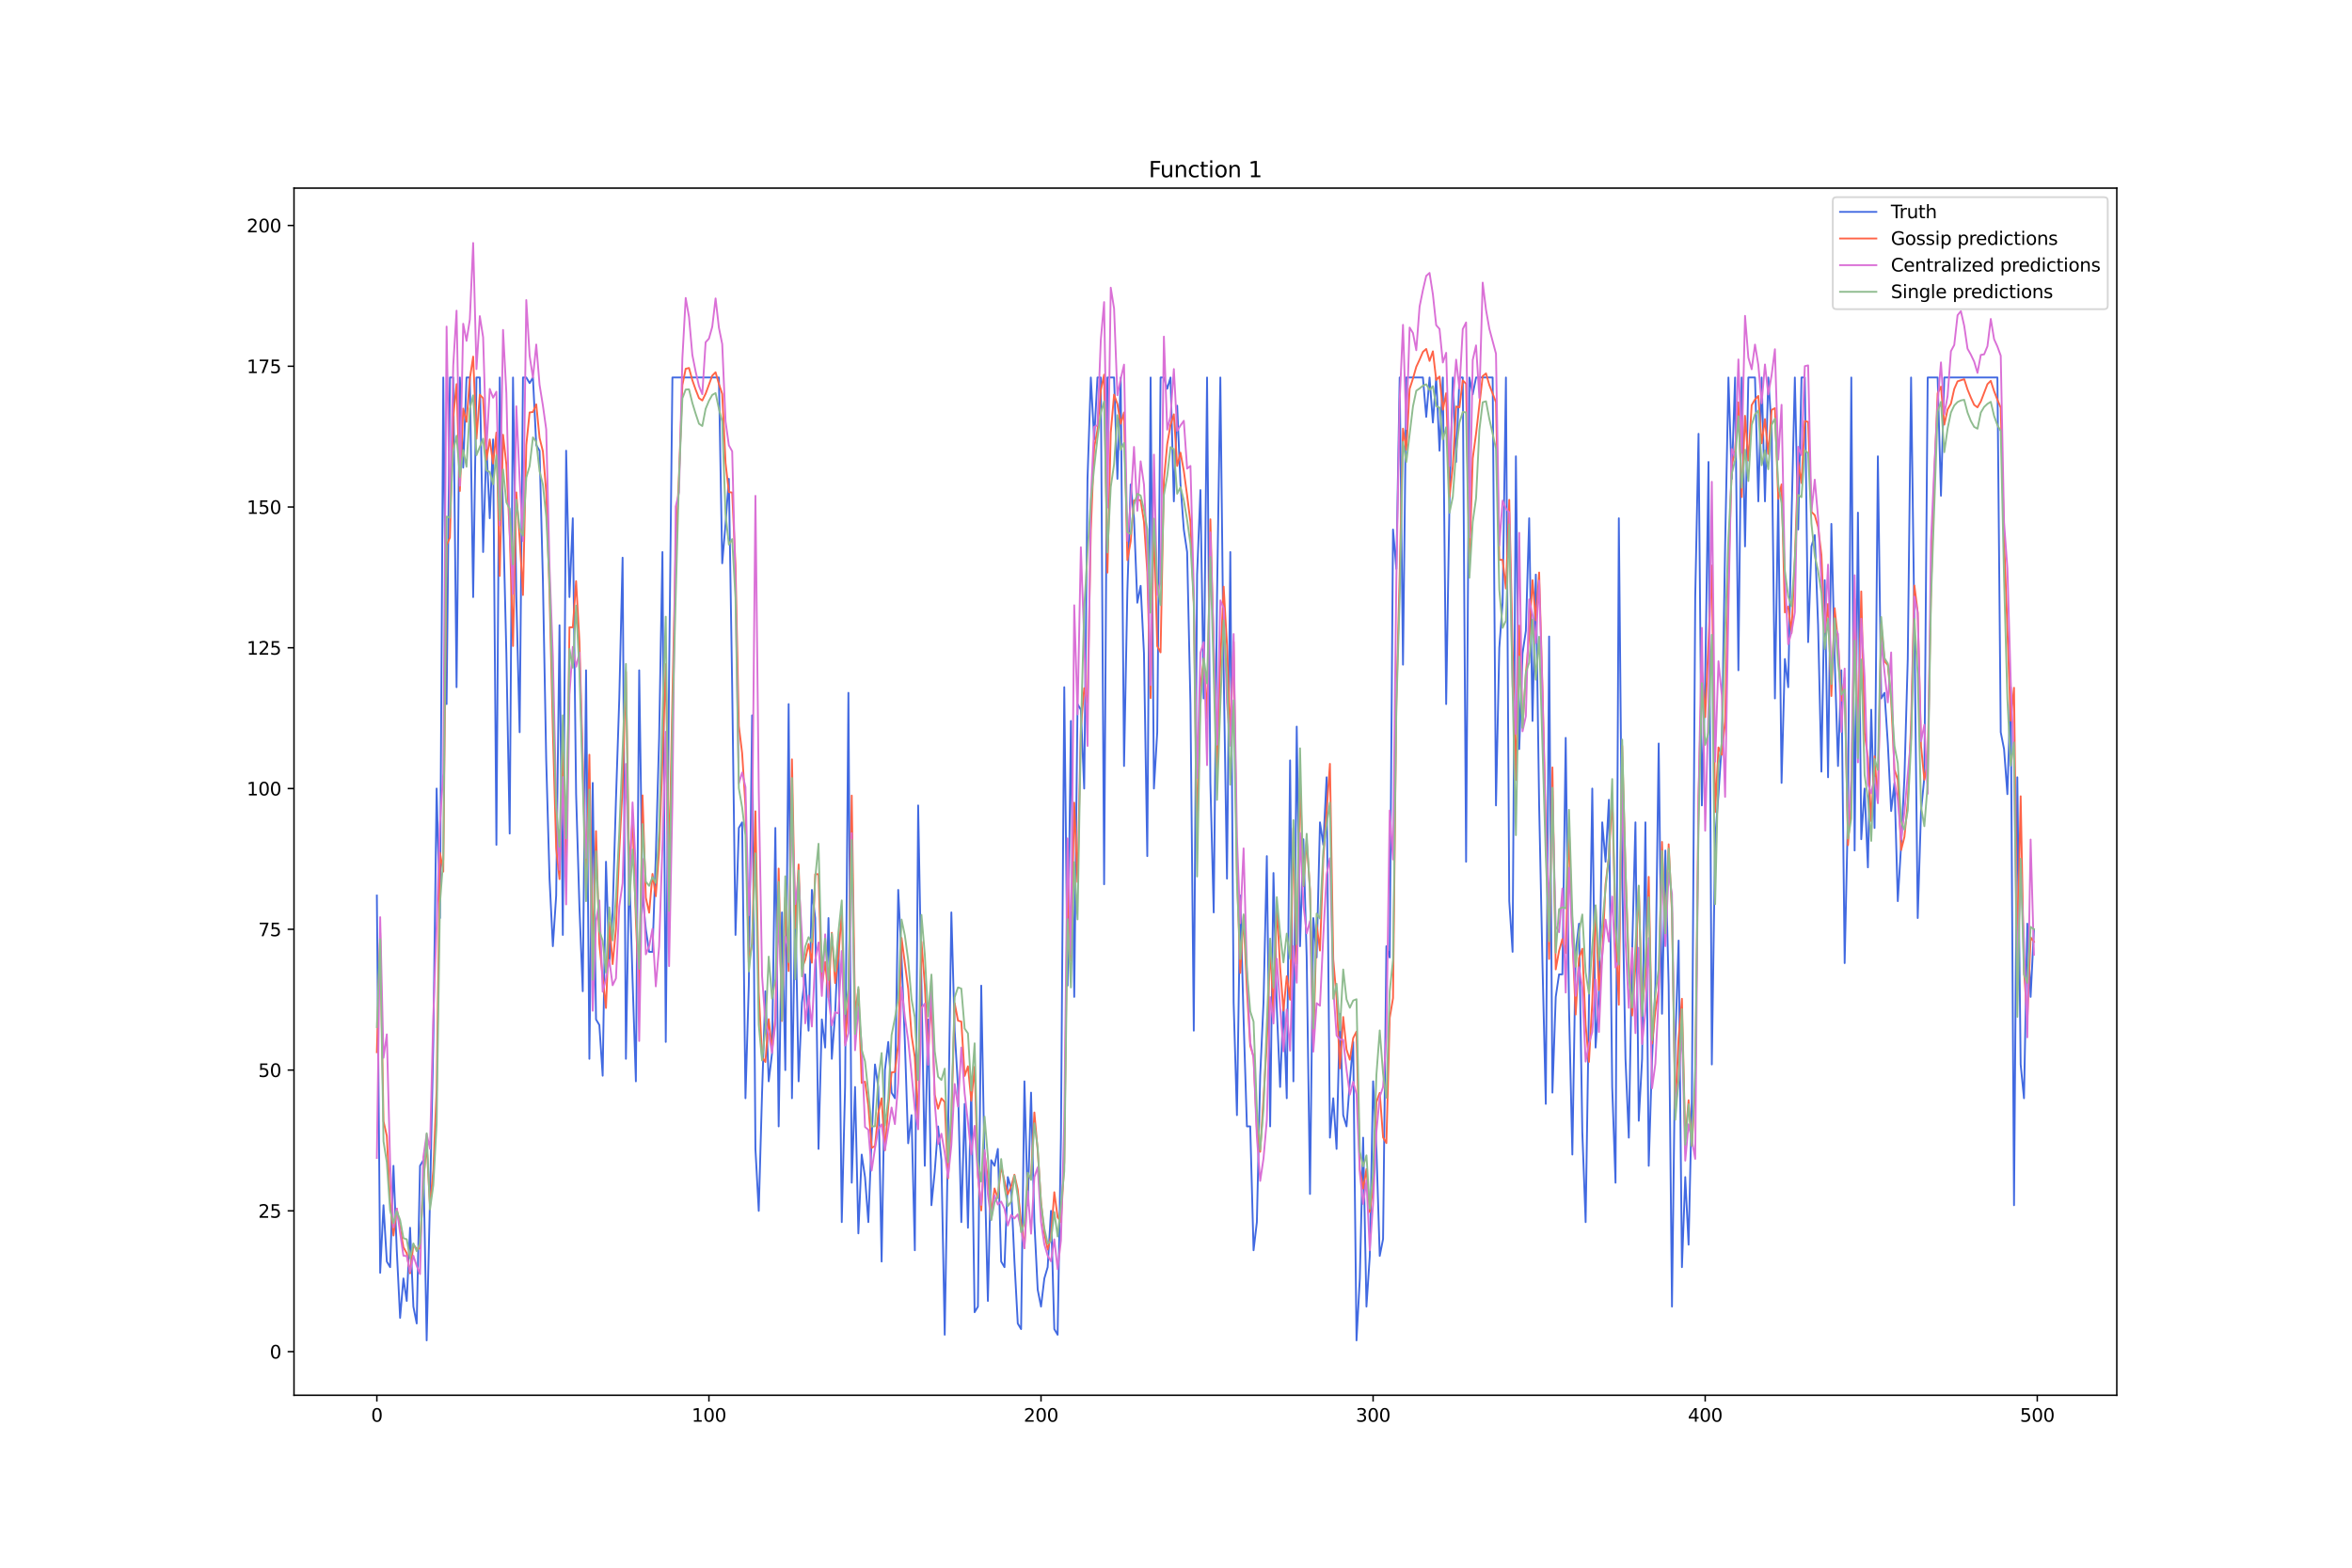<?xml version="1.0" encoding="utf-8" standalone="no"?>
<!DOCTYPE svg PUBLIC "-//W3C//DTD SVG 1.1//EN"
  "http://www.w3.org/Graphics/SVG/1.1/DTD/svg11.dtd">
<svg xmlns:xlink="http://www.w3.org/1999/xlink" width="1296pt" height="864pt" viewBox="0 0 1296 864" xmlns="http://www.w3.org/2000/svg" version="1.1">
 <defs>
  <style type="text/css">*{stroke-linejoin: round; stroke-linecap: butt}</style>
 </defs>
 <g id="figure_1">
  <g id="patch_1">
   <path d="M 0 864 
L 1296 864 
L 1296 0 
L 0 0 
z
" style="fill: #ffffff"/>
  </g>
  <g id="axes_1">
   <g id="patch_2">
    <path d="M 162 768.96 
L 1166.4 768.96 
L 1166.4 103.68 
L 162 103.68 
z
" style="fill: #ffffff"/>
   </g>
   <g id="matplotlib.axis_1">
    <g id="xtick_1">
     <g id="line2d_1">
      <defs>
       <path id="m63bc4db6d5" d="M 0 0 
L 0 3.5 
" style="stroke: #000000; stroke-width: 0.8"/>
      </defs>
      <g>
       <use xlink:href="#m63bc4db6d5" x="207.655" y="768.96" style="stroke: #000000; stroke-width: 0.8"/>
      </g>
     </g>
     <g id="text_1">
      <!-- 0 -->
      <g transform="translate(204.473 783.558) scale(0.1 -0.1)">
       <defs>
        <path id="DejaVuSans-30" d="M 2034 4250 
Q 1547 4250 1301 3770 
Q 1056 3291 1056 2328 
Q 1056 1369 1301 889 
Q 1547 409 2034 409 
Q 2525 409 2770 889 
Q 3016 1369 3016 2328 
Q 3016 3291 2770 3770 
Q 2525 4250 2034 4250 
z
M 2034 4750 
Q 2819 4750 3233 4129 
Q 3647 3509 3647 2328 
Q 3647 1150 3233 529 
Q 2819 -91 2034 -91 
Q 1250 -91 836 529 
Q 422 1150 422 2328 
Q 422 3509 836 4129 
Q 1250 4750 2034 4750 
z
" transform="scale(0.016)"/>
       </defs>
       <use xlink:href="#DejaVuSans-30"/>
      </g>
     </g>
    </g>
    <g id="xtick_2">
     <g id="line2d_2">
      <g>
       <use xlink:href="#m63bc4db6d5" x="390.639" y="768.96" style="stroke: #000000; stroke-width: 0.8"/>
      </g>
     </g>
     <g id="text_2">
      <!-- 100 -->
      <g transform="translate(381.095 783.558) scale(0.1 -0.1)">
       <defs>
        <path id="DejaVuSans-31" d="M 794 531 
L 1825 531 
L 1825 4091 
L 703 3866 
L 703 4441 
L 1819 4666 
L 2450 4666 
L 2450 531 
L 3481 531 
L 3481 0 
L 794 0 
L 794 531 
z
" transform="scale(0.016)"/>
       </defs>
       <use xlink:href="#DejaVuSans-31"/>
       <use xlink:href="#DejaVuSans-30" x="63.623"/>
       <use xlink:href="#DejaVuSans-30" x="127.246"/>
      </g>
     </g>
    </g>
    <g id="xtick_3">
     <g id="line2d_3">
      <g>
       <use xlink:href="#m63bc4db6d5" x="573.623" y="768.96" style="stroke: #000000; stroke-width: 0.8"/>
      </g>
     </g>
     <g id="text_3">
      <!-- 200 -->
      <g transform="translate(564.079 783.558) scale(0.1 -0.1)">
       <defs>
        <path id="DejaVuSans-32" d="M 1228 531 
L 3431 531 
L 3431 0 
L 469 0 
L 469 531 
Q 828 903 1448 1529 
Q 2069 2156 2228 2338 
Q 2531 2678 2651 2914 
Q 2772 3150 2772 3378 
Q 2772 3750 2511 3984 
Q 2250 4219 1831 4219 
Q 1534 4219 1204 4116 
Q 875 4013 500 3803 
L 500 4441 
Q 881 4594 1212 4672 
Q 1544 4750 1819 4750 
Q 2544 4750 2975 4387 
Q 3406 4025 3406 3419 
Q 3406 3131 3298 2873 
Q 3191 2616 2906 2266 
Q 2828 2175 2409 1742 
Q 1991 1309 1228 531 
z
" transform="scale(0.016)"/>
       </defs>
       <use xlink:href="#DejaVuSans-32"/>
       <use xlink:href="#DejaVuSans-30" x="63.623"/>
       <use xlink:href="#DejaVuSans-30" x="127.246"/>
      </g>
     </g>
    </g>
    <g id="xtick_4">
     <g id="line2d_4">
      <g>
       <use xlink:href="#m63bc4db6d5" x="756.607" y="768.96" style="stroke: #000000; stroke-width: 0.8"/>
      </g>
     </g>
     <g id="text_4">
      <!-- 300 -->
      <g transform="translate(747.063 783.558) scale(0.1 -0.1)">
       <defs>
        <path id="DejaVuSans-33" d="M 2597 2516 
Q 3050 2419 3304 2112 
Q 3559 1806 3559 1356 
Q 3559 666 3084 287 
Q 2609 -91 1734 -91 
Q 1441 -91 1130 -33 
Q 819 25 488 141 
L 488 750 
Q 750 597 1062 519 
Q 1375 441 1716 441 
Q 2309 441 2620 675 
Q 2931 909 2931 1356 
Q 2931 1769 2642 2001 
Q 2353 2234 1838 2234 
L 1294 2234 
L 1294 2753 
L 1863 2753 
Q 2328 2753 2575 2939 
Q 2822 3125 2822 3475 
Q 2822 3834 2567 4026 
Q 2313 4219 1838 4219 
Q 1578 4219 1281 4162 
Q 984 4106 628 3988 
L 628 4550 
Q 988 4650 1302 4700 
Q 1616 4750 1894 4750 
Q 2613 4750 3031 4423 
Q 3450 4097 3450 3541 
Q 3450 3153 3228 2886 
Q 3006 2619 2597 2516 
z
" transform="scale(0.016)"/>
       </defs>
       <use xlink:href="#DejaVuSans-33"/>
       <use xlink:href="#DejaVuSans-30" x="63.623"/>
       <use xlink:href="#DejaVuSans-30" x="127.246"/>
      </g>
     </g>
    </g>
    <g id="xtick_5">
     <g id="line2d_5">
      <g>
       <use xlink:href="#m63bc4db6d5" x="939.591" y="768.96" style="stroke: #000000; stroke-width: 0.8"/>
      </g>
     </g>
     <g id="text_5">
      <!-- 400 -->
      <g transform="translate(930.047 783.558) scale(0.1 -0.1)">
       <defs>
        <path id="DejaVuSans-34" d="M 2419 4116 
L 825 1625 
L 2419 1625 
L 2419 4116 
z
M 2253 4666 
L 3047 4666 
L 3047 1625 
L 3713 1625 
L 3713 1100 
L 3047 1100 
L 3047 0 
L 2419 0 
L 2419 1100 
L 313 1100 
L 313 1709 
L 2253 4666 
z
" transform="scale(0.016)"/>
       </defs>
       <use xlink:href="#DejaVuSans-34"/>
       <use xlink:href="#DejaVuSans-30" x="63.623"/>
       <use xlink:href="#DejaVuSans-30" x="127.246"/>
      </g>
     </g>
    </g>
    <g id="xtick_6">
     <g id="line2d_6">
      <g>
       <use xlink:href="#m63bc4db6d5" x="1122.575" y="768.96" style="stroke: #000000; stroke-width: 0.8"/>
      </g>
     </g>
     <g id="text_6">
      <!-- 500 -->
      <g transform="translate(1113.032 783.558) scale(0.1 -0.1)">
       <defs>
        <path id="DejaVuSans-35" d="M 691 4666 
L 3169 4666 
L 3169 4134 
L 1269 4134 
L 1269 2991 
Q 1406 3038 1543 3061 
Q 1681 3084 1819 3084 
Q 2600 3084 3056 2656 
Q 3513 2228 3513 1497 
Q 3513 744 3044 326 
Q 2575 -91 1722 -91 
Q 1428 -91 1123 -41 
Q 819 9 494 109 
L 494 744 
Q 775 591 1075 516 
Q 1375 441 1709 441 
Q 2250 441 2565 725 
Q 2881 1009 2881 1497 
Q 2881 1984 2565 2268 
Q 2250 2553 1709 2553 
Q 1456 2553 1204 2497 
Q 953 2441 691 2322 
L 691 4666 
z
" transform="scale(0.016)"/>
       </defs>
       <use xlink:href="#DejaVuSans-35"/>
       <use xlink:href="#DejaVuSans-30" x="63.623"/>
       <use xlink:href="#DejaVuSans-30" x="127.246"/>
      </g>
     </g>
    </g>
   </g>
   <g id="matplotlib.axis_2">
    <g id="ytick_1">
     <g id="line2d_7">
      <defs>
       <path id="m87d7ffd608" d="M 0 0 
L -3.5 0 
" style="stroke: #000000; stroke-width: 0.8"/>
      </defs>
      <g>
       <use xlink:href="#m87d7ffd608" x="162" y="744.927" style="stroke: #000000; stroke-width: 0.8"/>
      </g>
     </g>
     <g id="text_7">
      <!-- 0 -->
      <g transform="translate(148.637 748.726) scale(0.1 -0.1)">
       <use xlink:href="#DejaVuSans-30"/>
      </g>
     </g>
    </g>
    <g id="ytick_2">
     <g id="line2d_8">
      <g>
       <use xlink:href="#m87d7ffd608" x="162" y="667.343" style="stroke: #000000; stroke-width: 0.8"/>
      </g>
     </g>
     <g id="text_8">
      <!-- 25 -->
      <g transform="translate(142.275 671.142) scale(0.1 -0.1)">
       <use xlink:href="#DejaVuSans-32"/>
       <use xlink:href="#DejaVuSans-35" x="63.623"/>
      </g>
     </g>
    </g>
    <g id="ytick_3">
     <g id="line2d_9">
      <g>
       <use xlink:href="#m87d7ffd608" x="162" y="589.758" style="stroke: #000000; stroke-width: 0.8"/>
      </g>
     </g>
     <g id="text_9">
      <!-- 50 -->
      <g transform="translate(142.275 593.557) scale(0.1 -0.1)">
       <use xlink:href="#DejaVuSans-35"/>
       <use xlink:href="#DejaVuSans-30" x="63.623"/>
      </g>
     </g>
    </g>
    <g id="ytick_4">
     <g id="line2d_10">
      <g>
       <use xlink:href="#m87d7ffd608" x="162" y="512.174" style="stroke: #000000; stroke-width: 0.8"/>
      </g>
     </g>
     <g id="text_10">
      <!-- 75 -->
      <g transform="translate(142.275 515.973) scale(0.1 -0.1)">
       <defs>
        <path id="DejaVuSans-37" d="M 525 4666 
L 3525 4666 
L 3525 4397 
L 1831 0 
L 1172 0 
L 2766 4134 
L 525 4134 
L 525 4666 
z
" transform="scale(0.016)"/>
       </defs>
       <use xlink:href="#DejaVuSans-37"/>
       <use xlink:href="#DejaVuSans-35" x="63.623"/>
      </g>
     </g>
    </g>
    <g id="ytick_5">
     <g id="line2d_11">
      <g>
       <use xlink:href="#m87d7ffd608" x="162" y="434.59" style="stroke: #000000; stroke-width: 0.8"/>
      </g>
     </g>
     <g id="text_11">
      <!-- 100 -->
      <g transform="translate(135.912 438.389) scale(0.1 -0.1)">
       <use xlink:href="#DejaVuSans-31"/>
       <use xlink:href="#DejaVuSans-30" x="63.623"/>
       <use xlink:href="#DejaVuSans-30" x="127.246"/>
      </g>
     </g>
    </g>
    <g id="ytick_6">
     <g id="line2d_12">
      <g>
       <use xlink:href="#m87d7ffd608" x="162" y="357.006" style="stroke: #000000; stroke-width: 0.8"/>
      </g>
     </g>
     <g id="text_12">
      <!-- 125 -->
      <g transform="translate(135.912 360.805) scale(0.1 -0.1)">
       <use xlink:href="#DejaVuSans-31"/>
       <use xlink:href="#DejaVuSans-32" x="63.623"/>
       <use xlink:href="#DejaVuSans-35" x="127.246"/>
      </g>
     </g>
    </g>
    <g id="ytick_7">
     <g id="line2d_13">
      <g>
       <use xlink:href="#m87d7ffd608" x="162" y="279.421" style="stroke: #000000; stroke-width: 0.8"/>
      </g>
     </g>
     <g id="text_13">
      <!-- 150 -->
      <g transform="translate(135.912 283.221) scale(0.1 -0.1)">
       <use xlink:href="#DejaVuSans-31"/>
       <use xlink:href="#DejaVuSans-35" x="63.623"/>
       <use xlink:href="#DejaVuSans-30" x="127.246"/>
      </g>
     </g>
    </g>
    <g id="ytick_8">
     <g id="line2d_14">
      <g>
       <use xlink:href="#m87d7ffd608" x="162" y="201.837" style="stroke: #000000; stroke-width: 0.8"/>
      </g>
     </g>
     <g id="text_14">
      <!-- 175 -->
      <g transform="translate(135.912 205.636) scale(0.1 -0.1)">
       <use xlink:href="#DejaVuSans-31"/>
       <use xlink:href="#DejaVuSans-37" x="63.623"/>
       <use xlink:href="#DejaVuSans-35" x="127.246"/>
      </g>
     </g>
    </g>
    <g id="ytick_9">
     <g id="line2d_15">
      <g>
       <use xlink:href="#m87d7ffd608" x="162" y="124.253" style="stroke: #000000; stroke-width: 0.8"/>
      </g>
     </g>
     <g id="text_15">
      <!-- 200 -->
      <g transform="translate(135.912 128.052) scale(0.1 -0.1)">
       <use xlink:href="#DejaVuSans-32"/>
       <use xlink:href="#DejaVuSans-30" x="63.623"/>
       <use xlink:href="#DejaVuSans-30" x="127.246"/>
      </g>
     </g>
    </g>
   </g>
   <g id="line2d_16">
    <path d="M 207.655 493.554 
L 209.484 701.48 
L 211.314 664.239 
L 213.144 695.273 
L 214.974 698.376 
L 216.804 642.516 
L 218.634 689.066 
L 220.463 726.307 
L 222.293 704.583 
L 224.123 716.996 
L 225.953 676.653 
L 227.783 720.1 
L 229.613 729.41 
L 231.442 642.516 
L 233.272 639.412 
L 235.102 738.72 
L 236.932 661.136 
L 238.762 574.241 
L 240.592 434.59 
L 242.422 505.967 
L 244.251 208.044 
L 246.081 388.039 
L 247.911 208.044 
L 249.741 208.044 
L 251.571 378.729 
L 253.401 208.044 
L 255.23 257.698 
L 257.06 208.044 
L 258.89 208.044 
L 260.72 329.075 
L 262.55 208.044 
L 264.38 208.044 
L 266.209 304.248 
L 268.039 245.284 
L 269.869 285.628 
L 271.699 242.181 
L 273.529 465.623 
L 275.359 208.044 
L 279.018 360.109 
L 280.848 459.417 
L 282.678 208.044 
L 284.508 329.075 
L 286.338 403.556 
L 288.168 208.044 
L 289.997 208.044 
L 291.827 211.147 
L 293.657 208.044 
L 295.487 245.284 
L 297.317 248.388 
L 299.147 319.765 
L 300.976 419.073 
L 302.806 484.244 
L 304.636 521.484 
L 306.466 493.554 
L 308.296 344.592 
L 310.126 515.277 
L 311.956 248.388 
L 313.785 329.075 
L 315.615 285.628 
L 317.445 437.693 
L 319.275 499.761 
L 321.105 546.311 
L 322.935 369.419 
L 324.764 583.552 
L 326.594 431.486 
L 328.424 561.828 
L 330.254 564.931 
L 332.084 592.862 
L 333.914 474.934 
L 335.743 530.794 
L 337.573 502.864 
L 339.403 440.797 
L 341.233 384.936 
L 343.063 307.352 
L 344.893 583.552 
L 346.723 478.037 
L 348.552 540.104 
L 350.382 595.965 
L 352.212 369.419 
L 354.042 493.554 
L 355.872 512.174 
L 357.702 524.588 
L 359.531 524.588 
L 361.361 471.83 
L 363.191 406.659 
L 365.021 304.248 
L 366.851 574.241 
L 368.681 372.522 
L 370.51 208.044 
L 396.128 208.044 
L 397.958 310.455 
L 399.788 288.731 
L 401.618 263.904 
L 403.448 378.729 
L 405.277 515.277 
L 407.107 456.313 
L 408.937 453.21 
L 410.767 605.275 
L 412.597 543.208 
L 414.427 394.246 
L 416.256 633.205 
L 418.086 667.343 
L 419.916 602.172 
L 421.746 546.311 
L 423.576 595.965 
L 425.406 580.448 
L 427.236 456.313 
L 429.065 620.792 
L 430.895 502.864 
L 432.725 589.758 
L 434.555 388.039 
L 436.385 605.275 
L 438.215 496.657 
L 440.044 595.965 
L 441.874 552.518 
L 443.704 537.001 
L 445.534 568.035 
L 447.364 490.45 
L 449.194 505.967 
L 451.023 633.205 
L 452.853 561.828 
L 454.683 577.345 
L 456.513 505.967 
L 458.343 583.552 
L 460.173 558.725 
L 462.003 515.277 
L 463.832 673.549 
L 465.662 599.068 
L 467.492 381.833 
L 469.322 651.826 
L 471.152 599.068 
L 472.982 679.756 
L 474.811 636.309 
L 476.641 648.722 
L 478.471 673.549 
L 480.301 626.999 
L 482.131 586.655 
L 483.961 599.068 
L 485.79 695.273 
L 487.62 589.758 
L 489.45 574.241 
L 491.28 602.172 
L 493.11 605.275 
L 494.94 490.45 
L 496.77 527.691 
L 498.599 574.241 
L 500.429 630.102 
L 502.259 614.585 
L 504.089 689.066 
L 505.919 443.9 
L 509.578 642.516 
L 511.408 561.828 
L 513.238 664.239 
L 515.068 645.619 
L 516.898 620.792 
L 518.728 639.412 
L 520.557 735.617 
L 522.387 626.999 
L 524.217 502.864 
L 526.047 568.035 
L 527.877 599.068 
L 529.707 673.549 
L 531.536 608.378 
L 533.366 676.653 
L 535.196 599.068 
L 537.026 723.203 
L 538.856 720.1 
L 540.686 543.208 
L 542.516 642.516 
L 544.345 716.996 
L 546.175 639.412 
L 548.005 642.516 
L 549.835 633.205 
L 551.665 695.273 
L 553.495 698.376 
L 555.324 648.722 
L 557.154 654.929 
L 558.984 695.273 
L 560.814 729.41 
L 562.644 732.513 
L 564.474 595.965 
L 566.303 664.239 
L 568.133 602.172 
L 569.963 673.549 
L 571.793 710.79 
L 573.623 720.1 
L 575.453 704.583 
L 577.283 698.376 
L 579.112 667.343 
L 580.942 732.513 
L 582.772 735.617 
L 584.602 626.999 
L 586.432 378.729 
L 588.262 543.208 
L 590.091 397.349 
L 591.921 549.414 
L 593.751 388.039 
L 595.581 391.143 
L 597.411 434.59 
L 599.241 263.904 
L 601.07 208.044 
L 602.9 242.181 
L 604.73 208.044 
L 606.56 208.044 
L 608.39 487.347 
L 610.22 208.044 
L 613.879 208.044 
L 615.709 263.904 
L 617.539 208.044 
L 619.369 422.176 
L 621.199 325.972 
L 623.029 267.008 
L 624.858 285.628 
L 626.688 332.179 
L 628.518 322.868 
L 630.348 360.109 
L 632.178 471.83 
L 634.008 208.044 
L 635.837 434.59 
L 637.667 403.556 
L 639.497 208.044 
L 641.327 208.044 
L 643.157 214.251 
L 644.987 208.044 
L 646.817 276.318 
L 648.646 223.561 
L 650.476 267.008 
L 652.306 291.835 
L 654.136 304.248 
L 655.966 388.039 
L 657.796 568.035 
L 659.625 316.662 
L 661.455 270.111 
L 663.285 384.936 
L 665.115 208.044 
L 666.945 431.486 
L 668.775 502.864 
L 670.604 329.075 
L 672.434 208.044 
L 674.264 369.419 
L 676.094 484.244 
L 677.924 304.248 
L 679.754 552.518 
L 681.583 614.585 
L 683.413 493.554 
L 685.243 561.828 
L 687.073 620.792 
L 688.903 620.792 
L 690.733 689.066 
L 692.563 673.549 
L 694.392 592.862 
L 696.222 552.518 
L 698.052 471.83 
L 699.882 620.792 
L 701.712 481.14 
L 703.542 555.621 
L 705.371 599.068 
L 707.201 552.518 
L 709.031 605.275 
L 710.861 419.073 
L 712.691 595.965 
L 714.521 400.453 
L 716.35 521.484 
L 718.18 462.52 
L 720.01 527.691 
L 721.84 658.032 
L 723.67 505.967 
L 725.5 527.691 
L 727.33 453.21 
L 729.159 465.623 
L 730.989 428.383 
L 732.819 626.999 
L 734.649 605.275 
L 736.479 633.205 
L 738.309 558.725 
L 740.138 614.585 
L 741.968 620.792 
L 743.798 595.965 
L 745.628 574.241 
L 747.458 738.72 
L 749.288 704.583 
L 751.117 626.999 
L 752.947 720.1 
L 754.777 692.169 
L 756.607 595.965 
L 758.437 633.205 
L 760.267 692.169 
L 762.097 682.859 
L 763.926 521.484 
L 765.756 527.691 
L 767.586 291.835 
L 769.416 313.558 
L 771.246 208.044 
L 773.076 366.316 
L 774.905 208.044 
L 784.055 208.044 
L 785.884 229.767 
L 787.714 208.044 
L 789.544 232.871 
L 791.374 208.044 
L 793.204 248.388 
L 795.034 208.044 
L 796.864 388.039 
L 798.693 276.318 
L 800.523 208.044 
L 802.353 254.594 
L 804.183 208.044 
L 806.013 208.044 
L 807.843 474.934 
L 809.672 208.044 
L 811.502 217.354 
L 813.332 208.044 
L 822.481 208.044 
L 824.311 443.9 
L 826.141 357.006 
L 827.971 332.179 
L 829.801 208.044 
L 831.63 496.657 
L 833.46 524.588 
L 835.29 251.491 
L 837.12 412.866 
L 838.95 360.109 
L 840.78 347.695 
L 842.61 285.628 
L 844.439 397.349 
L 846.269 316.662 
L 848.099 443.9 
L 849.929 530.794 
L 851.759 608.378 
L 853.589 350.799 
L 855.418 602.172 
L 857.248 549.414 
L 859.078 537.001 
L 860.908 537.001 
L 862.738 406.659 
L 864.568 555.621 
L 866.397 636.309 
L 868.227 524.588 
L 870.057 509.071 
L 871.887 623.895 
L 873.717 673.549 
L 877.377 434.59 
L 879.206 577.345 
L 881.036 549.414 
L 882.866 453.21 
L 884.696 474.934 
L 886.526 440.797 
L 888.356 599.068 
L 890.185 651.826 
L 892.015 285.628 
L 893.845 481.14 
L 895.675 583.552 
L 897.505 626.999 
L 899.335 524.588 
L 901.164 453.21 
L 902.994 617.689 
L 904.824 583.552 
L 906.654 453.21 
L 908.484 642.516 
L 910.314 583.552 
L 912.144 543.208 
L 913.973 409.763 
L 915.803 558.725 
L 917.633 468.727 
L 919.463 543.208 
L 921.293 720.1 
L 923.123 574.241 
L 924.952 518.381 
L 926.782 698.376 
L 928.612 648.722 
L 930.442 685.963 
L 932.272 605.275 
L 934.102 329.075 
L 935.931 239.078 
L 937.761 443.9 
L 939.591 375.626 
L 941.421 254.594 
L 943.251 586.655 
L 945.081 462.52 
L 946.911 437.693 
L 948.74 409.763 
L 950.57 301.145 
L 952.4 208.044 
L 954.23 263.904 
L 956.06 208.044 
L 957.89 369.419 
L 959.719 208.044 
L 961.549 301.145 
L 963.379 208.044 
L 967.039 208.044 
L 968.869 276.318 
L 970.698 208.044 
L 972.528 276.318 
L 974.358 208.044 
L 976.188 235.974 
L 978.018 384.936 
L 979.848 273.215 
L 981.678 431.486 
L 983.507 363.212 
L 985.337 378.729 
L 987.167 285.628 
L 988.997 208.044 
L 990.827 291.835 
L 992.657 208.044 
L 994.486 208.044 
L 996.316 353.902 
L 998.146 301.145 
L 999.976 294.938 
L 1001.806 344.592 
L 1003.636 425.28 
L 1005.465 319.765 
L 1007.295 428.383 
L 1009.125 288.731 
L 1010.955 363.212 
L 1012.785 422.176 
L 1014.615 369.419 
L 1016.444 530.794 
L 1018.274 447.003 
L 1020.104 208.044 
L 1021.934 468.727 
L 1023.764 282.525 
L 1025.594 462.52 
L 1027.424 434.59 
L 1029.253 478.037 
L 1031.083 391.143 
L 1032.913 456.313 
L 1034.743 251.491 
L 1036.573 384.936 
L 1038.403 381.833 
L 1040.232 409.763 
L 1042.062 447.003 
L 1043.892 431.486 
L 1045.722 496.657 
L 1047.552 465.623 
L 1049.382 428.383 
L 1051.211 363.212 
L 1053.041 208.044 
L 1054.871 344.592 
L 1056.701 505.967 
L 1058.531 447.003 
L 1060.361 428.383 
L 1062.191 208.044 
L 1067.68 208.044 
L 1069.51 273.215 
L 1071.34 208.044 
L 1100.617 208.044 
L 1102.447 403.556 
L 1104.277 412.866 
L 1106.107 437.693 
L 1107.937 378.729 
L 1109.766 664.239 
L 1111.596 428.383 
L 1113.426 586.655 
L 1115.256 605.275 
L 1117.086 509.071 
L 1118.916 549.414 
L 1120.745 512.174 
L 1120.745 512.174 
" clip-path="url(#p47a51a9afa)" style="fill: none; stroke: #4169e1; stroke-linecap: square"/>
   </g>
   <g id="line2d_17">
    <path d="M 207.655 579.921 
L 209.484 514.126 
L 211.314 617.941 
L 213.144 626.032 
L 214.974 662.558 
L 216.804 680.939 
L 218.634 666.144 
L 222.293 687.403 
L 224.123 690.698 
L 225.953 701.77 
L 227.783 686.015 
L 229.613 688.283 
L 231.442 688.047 
L 233.272 650.338 
L 235.102 630.547 
L 236.932 664.571 
L 238.762 644.87 
L 240.592 600.791 
L 242.422 469.968 
L 244.251 480.385 
L 246.081 300.487 
L 247.911 296.299 
L 249.741 229.841 
L 251.571 211.687 
L 253.401 270.617 
L 255.23 225.183 
L 257.06 232.495 
L 258.89 208.66 
L 260.72 196.536 
L 262.55 241.837 
L 264.38 217.508 
L 266.209 219.5 
L 268.039 253.408 
L 269.869 242.172 
L 271.699 255.467 
L 273.529 238.376 
L 275.359 317.415 
L 277.189 239.617 
L 279.018 256.024 
L 280.848 293.435 
L 282.678 356.032 
L 284.508 271.357 
L 286.338 296.923 
L 288.168 327.936 
L 289.997 245.213 
L 291.827 227.314 
L 293.657 227.074 
L 295.487 222.843 
L 297.317 241.37 
L 299.147 248.756 
L 300.976 271.126 
L 302.806 326.882 
L 304.636 402.74 
L 306.466 467.56 
L 308.296 484.504 
L 310.126 407.946 
L 311.956 483.524 
L 313.785 345.699 
L 315.615 345.747 
L 317.445 320.292 
L 319.275 353.569 
L 321.105 418.627 
L 322.935 490.086 
L 324.764 415.944 
L 326.594 527.449 
L 328.424 458.053 
L 330.254 520.082 
L 332.084 538.665 
L 333.914 555.521 
L 335.743 508.239 
L 337.573 531.347 
L 339.403 511.99 
L 341.233 469.2 
L 343.063 433.499 
L 344.893 370.206 
L 346.723 479.801 
L 348.552 451.074 
L 350.382 507.07 
L 352.212 549.143 
L 354.042 438.348 
L 355.872 494.712 
L 357.702 503 
L 359.531 481.646 
L 361.361 493.959 
L 363.191 468.583 
L 365.021 418.969 
L 366.851 366.018 
L 368.681 476.834 
L 370.51 384.655 
L 372.34 301.62 
L 374.17 261.387 
L 376 212.213 
L 377.83 203.24 
L 379.66 202.811 
L 381.489 209.519 
L 383.319 214.734 
L 385.149 219.407 
L 386.979 220.722 
L 388.809 216.99 
L 392.469 207.02 
L 394.298 205.174 
L 396.128 211.623 
L 397.958 217.078 
L 399.788 255.159 
L 401.618 271.223 
L 403.448 271.459 
L 405.277 311.743 
L 407.107 400.053 
L 408.937 415.116 
L 410.767 444.282 
L 412.597 530.395 
L 414.427 520.133 
L 416.256 447.111 
L 418.086 546.7 
L 419.916 582.565 
L 421.746 585.312 
L 423.576 561.678 
L 425.406 578.637 
L 427.236 561.133 
L 429.065 478.682 
L 430.895 562.688 
L 432.725 494.687 
L 434.555 535.18 
L 436.385 418.503 
L 438.215 511.486 
L 440.044 476.429 
L 441.874 533.866 
L 443.704 528.904 
L 445.534 520.283 
L 447.364 530.595 
L 449.194 481.765 
L 451.023 481.803 
L 452.853 543.642 
L 454.683 530.112 
L 456.513 549.639 
L 458.343 514.095 
L 460.173 541.8 
L 462.003 527.272 
L 463.832 501.952 
L 465.662 574.735 
L 467.492 552.358 
L 469.322 438.458 
L 471.152 559.079 
L 472.982 545.109 
L 474.811 596.853 
L 476.641 596.154 
L 478.471 609.342 
L 480.301 632.618 
L 482.131 631.651 
L 483.961 613.474 
L 485.79 605.277 
L 487.62 633.943 
L 489.45 609.694 
L 491.28 591.062 
L 493.11 590.787 
L 494.94 575.47 
L 496.77 516.906 
L 500.429 544.972 
L 502.259 570.451 
L 504.089 582.691 
L 505.919 618.529 
L 507.749 518.996 
L 509.578 542.671 
L 511.408 580.519 
L 513.238 551.084 
L 515.068 603.31 
L 516.898 611.054 
L 518.728 605.313 
L 520.557 607.37 
L 522.387 649.431 
L 524.217 617.462 
L 526.047 552.887 
L 527.877 562.503 
L 529.707 563.026 
L 531.536 592.965 
L 533.366 587.647 
L 535.196 606.659 
L 537.026 587.949 
L 538.856 647.152 
L 540.686 667.109 
L 542.516 635.493 
L 544.345 649.977 
L 546.175 669.071 
L 548.005 654.997 
L 549.835 660.226 
L 551.665 642.528 
L 553.495 650.931 
L 555.324 658.182 
L 557.154 653.907 
L 558.984 647.417 
L 560.814 655.599 
L 562.644 674.115 
L 564.474 687.87 
L 566.303 647.908 
L 568.133 648.734 
L 569.963 613.119 
L 571.793 634.167 
L 573.623 662.361 
L 575.453 679.822 
L 577.283 688.691 
L 579.112 681.666 
L 580.942 657.064 
L 582.772 670.83 
L 584.602 673.5 
L 586.432 640.416 
L 588.262 485.323 
L 590.091 529.418 
L 591.921 442.346 
L 593.751 486.112 
L 595.581 401.103 
L 597.411 379.266 
L 599.241 387.203 
L 601.07 292.364 
L 602.9 246.722 
L 604.73 236.974 
L 606.56 215.102 
L 608.39 206.49 
L 610.22 315.588 
L 612.05 238.511 
L 613.879 217.481 
L 615.709 222.676 
L 617.539 233.537 
L 619.369 227.308 
L 621.199 308.715 
L 623.029 298.36 
L 624.858 275.812 
L 626.688 275.509 
L 628.518 275.706 
L 630.348 287.515 
L 632.178 315.31 
L 634.008 384.742 
L 635.837 285.987 
L 637.667 356.13 
L 639.497 359.553 
L 641.327 264.785 
L 643.157 244.805 
L 644.987 234.127 
L 646.817 228.327 
L 648.646 256.829 
L 650.476 249.473 
L 652.306 259.529 
L 654.136 273.119 
L 655.966 287.84 
L 657.796 332.718 
L 659.625 462.212 
L 661.455 378.197 
L 663.285 363.263 
L 665.115 395.966 
L 666.945 286.206 
L 668.775 357.379 
L 670.604 423.96 
L 672.434 364.623 
L 674.264 323.305 
L 676.094 355.506 
L 677.924 405.338 
L 679.754 353.818 
L 681.583 479.974 
L 683.413 536.241 
L 685.243 504.777 
L 687.073 545.34 
L 688.903 576.323 
L 690.733 582.342 
L 692.563 622.551 
L 694.392 634.78 
L 698.052 575.245 
L 699.882 521.728 
L 701.712 558.345 
L 703.542 498.969 
L 705.371 533.106 
L 707.201 557.019 
L 709.031 538.005 
L 710.861 550.988 
L 712.691 456.454 
L 714.521 531.183 
L 716.35 428.756 
L 718.18 488.474 
L 720.01 463.476 
L 721.84 490.222 
L 723.67 576.756 
L 725.5 509.562 
L 727.33 523.882 
L 729.159 473.394 
L 732.819 420.975 
L 734.649 528.694 
L 736.479 550.122 
L 738.309 588.809 
L 740.138 560.5 
L 741.968 578.404 
L 743.798 584.035 
L 745.628 572.131 
L 747.458 568.521 
L 749.288 644.517 
L 751.117 655.049 
L 752.947 644.308 
L 754.777 668.003 
L 756.607 654.155 
L 758.437 607.351 
L 760.267 602.305 
L 762.097 626.856 
L 763.926 629.992 
L 765.756 560.974 
L 767.586 550.092 
L 769.416 386.728 
L 771.246 316.579 
L 773.076 236.223 
L 774.905 247.851 
L 776.735 214.34 
L 778.565 208.636 
L 780.395 202.171 
L 782.225 198.208 
L 784.055 193.939 
L 785.884 192.306 
L 787.714 198.929 
L 789.544 193.626 
L 791.374 209.418 
L 793.204 207.527 
L 795.034 225.81 
L 796.864 216.694 
L 798.693 273.837 
L 800.523 257.168 
L 802.353 224.016 
L 804.183 224.482 
L 806.013 209.664 
L 807.843 211.5 
L 809.672 310.409 
L 811.502 252.649 
L 813.332 239.078 
L 816.992 207.291 
L 818.822 205.806 
L 820.651 212.166 
L 824.311 221.676 
L 826.141 308.579 
L 827.971 308.53 
L 829.801 324.33 
L 831.63 275.472 
L 833.46 356.802 
L 835.29 429.904 
L 837.12 344.792 
L 838.95 401.068 
L 840.78 371.523 
L 842.61 350.345 
L 844.439 319.761 
L 846.269 341.914 
L 848.099 315.518 
L 849.929 379.031 
L 853.589 528.533 
L 855.418 422.945 
L 857.248 534.261 
L 859.078 524.059 
L 860.908 517.561 
L 862.738 525.287 
L 864.568 455.914 
L 866.397 515.842 
L 868.227 559.17 
L 870.057 528.114 
L 871.887 522.877 
L 873.717 564.943 
L 875.547 585.247 
L 877.377 552.154 
L 879.206 499.235 
L 881.036 545.692 
L 882.866 526.213 
L 884.696 487.319 
L 886.526 472.384 
L 888.356 438.418 
L 890.185 512.411 
L 892.015 553.744 
L 893.845 411.03 
L 895.675 479.819 
L 897.505 531.288 
L 899.335 559.696 
L 901.164 532.7 
L 902.994 488.712 
L 904.824 555.958 
L 906.654 538.258 
L 908.484 483.256 
L 910.314 575.189 
L 912.144 557.34 
L 913.973 545.432 
L 915.803 463.999 
L 917.633 516.19 
L 919.463 465.308 
L 921.293 503.249 
L 923.123 611.196 
L 924.952 572.043 
L 926.782 550.445 
L 928.612 628.414 
L 930.442 606.35 
L 932.272 631.329 
L 934.102 599.46 
L 935.931 438.98 
L 937.761 369.166 
L 939.591 395.23 
L 943.251 311.705 
L 945.081 447.578 
L 946.911 411.918 
L 948.74 415.969 
L 950.57 397.801 
L 952.4 318.434 
L 954.23 256.16 
L 956.06 248.479 
L 957.89 221.747 
L 959.719 273.964 
L 961.549 229.157 
L 963.379 253.797 
L 965.209 223.291 
L 967.039 220.191 
L 968.869 218.211 
L 970.698 244.31 
L 972.528 230.954 
L 974.358 250.188 
L 976.188 225.918 
L 978.018 224.948 
L 979.848 274.945 
L 981.678 266.954 
L 983.507 337.534 
L 985.337 334.264 
L 987.167 348.924 
L 988.997 307.947 
L 990.827 254.561 
L 992.657 266.263 
L 994.486 232.051 
L 996.316 232.484 
L 998.146 282.082 
L 999.976 283.95 
L 1001.806 290.449 
L 1003.636 305.808 
L 1005.465 348.606 
L 1007.295 332.81 
L 1009.125 383.613 
L 1010.955 335.184 
L 1012.785 353.695 
L 1014.615 386.177 
L 1016.444 373.587 
L 1018.274 465.778 
L 1020.104 441.48 
L 1021.934 330.098 
L 1023.764 408.116 
L 1025.594 325.966 
L 1027.424 404.092 
L 1029.253 417.597 
L 1031.083 452.543 
L 1032.913 416.809 
L 1034.743 442.344 
L 1036.573 343.852 
L 1038.403 364.437 
L 1040.232 366.567 
L 1042.062 386.024 
L 1043.892 424.209 
L 1045.722 429.697 
L 1047.552 468.503 
L 1049.382 461.244 
L 1051.211 442.079 
L 1053.041 399.06 
L 1054.871 322.709 
L 1056.701 337.41 
L 1058.531 411.235 
L 1060.361 429.746 
L 1062.191 420.448 
L 1064.02 325.817 
L 1065.85 262.138 
L 1067.68 216.718 
L 1069.51 213.083 
L 1071.34 234.057 
L 1073.17 225.664 
L 1074.999 222.472 
L 1076.829 214.387 
L 1078.659 210.169 
L 1082.319 208.961 
L 1084.149 214.641 
L 1085.978 219.115 
L 1087.808 223.138 
L 1089.638 224.493 
L 1091.468 221.278 
L 1095.128 211.706 
L 1096.958 209.902 
L 1098.787 215.56 
L 1100.617 220.329 
L 1102.447 224.705 
L 1104.277 296.788 
L 1107.937 397.184 
L 1109.766 379.052 
L 1111.596 528.57 
L 1113.426 438.834 
L 1115.256 534.846 
L 1117.086 561.946 
L 1118.916 516.606 
L 1120.745 519.069 
L 1120.745 519.069 
" clip-path="url(#p47a51a9afa)" style="fill: none; stroke: #ff6347; stroke-linecap: square"/>
   </g>
   <g id="line2d_18">
    <path d="M 207.655 638.189 
L 209.484 505.473 
L 211.314 582.997 
L 213.144 570.056 
L 214.974 641.359 
L 216.804 676.418 
L 218.634 666.071 
L 220.463 679.575 
L 222.293 692.041 
L 224.123 692.274 
L 225.953 700.841 
L 227.783 692.06 
L 229.613 697.662 
L 231.442 702.189 
L 233.272 637.64 
L 235.102 624.997 
L 236.932 633.148 
L 238.762 559.931 
L 240.592 510.062 
L 242.422 454.285 
L 244.251 426.212 
L 246.081 179.976 
L 247.911 283.983 
L 249.741 201.558 
L 251.571 171.228 
L 253.401 267.716 
L 255.23 178.431 
L 257.06 187.865 
L 258.89 176.131 
L 260.72 133.92 
L 262.55 203.426 
L 264.38 174.215 
L 266.209 185.861 
L 268.039 247.231 
L 269.869 214.344 
L 271.699 219.197 
L 273.529 215.884 
L 275.359 289.581 
L 277.189 181.811 
L 279.018 216.689 
L 280.848 293.587 
L 282.678 327.323 
L 284.508 223.906 
L 286.338 264.32 
L 288.168 298.228 
L 289.997 165.37 
L 291.827 196.01 
L 293.657 208.188 
L 295.487 189.884 
L 297.317 212.105 
L 299.147 223.501 
L 300.976 236.595 
L 302.806 312.597 
L 304.636 361.763 
L 306.466 440.058 
L 308.296 479.321 
L 310.126 428.267 
L 311.956 498.463 
L 313.785 382.768 
L 315.615 356.496 
L 317.445 367.426 
L 319.275 359.666 
L 321.105 424.547 
L 322.935 472.851 
L 324.764 444.683 
L 326.594 557.085 
L 328.424 507.78 
L 330.254 496.222 
L 332.084 546.565 
L 333.914 539.471 
L 335.743 529.079 
L 337.573 543.014 
L 339.403 539.215 
L 341.233 499.575 
L 343.063 486.767 
L 344.893 421 
L 346.723 491.564 
L 348.552 442.243 
L 350.382 479.287 
L 352.212 573.724 
L 354.042 473.36 
L 355.872 525.989 
L 357.702 521.46 
L 359.531 511.881 
L 361.361 543.628 
L 363.191 521.546 
L 365.021 466.062 
L 366.851 403.336 
L 368.681 532.453 
L 370.51 441.828 
L 372.34 279.186 
L 374.17 271.365 
L 376 197.509 
L 377.83 164.206 
L 379.66 174.692 
L 381.489 195.564 
L 383.319 204.802 
L 385.149 212.724 
L 386.979 217.26 
L 388.809 188.621 
L 390.639 186.626 
L 392.469 180.093 
L 394.298 164.458 
L 396.128 180.573 
L 397.958 189.632 
L 399.788 232.226 
L 401.618 245.397 
L 403.448 248.743 
L 405.277 321.725 
L 407.107 431.771 
L 408.937 425.759 
L 410.767 433.748 
L 412.597 504.437 
L 414.427 462.511 
L 416.256 273.265 
L 418.086 435.449 
L 419.916 537.877 
L 421.746 563.687 
L 423.576 569.901 
L 425.406 580.274 
L 427.236 564.12 
L 429.065 503.972 
L 430.895 555.384 
L 432.725 516.198 
L 434.555 522.895 
L 436.385 446.991 
L 438.215 498.271 
L 440.044 484.212 
L 441.874 515.211 
L 443.704 564.006 
L 445.534 548.678 
L 447.364 565.75 
L 449.194 529.302 
L 451.023 519.415 
L 452.853 548.912 
L 454.683 514.948 
L 456.513 549.493 
L 458.343 565.126 
L 460.173 557.823 
L 462.003 558.557 
L 463.832 524.138 
L 465.662 576.213 
L 467.492 569.355 
L 469.322 459.191 
L 471.152 578.822 
L 472.982 554.972 
L 474.811 576.244 
L 476.641 621.111 
L 478.471 622.656 
L 480.301 645.111 
L 482.131 632.966 
L 483.961 622.071 
L 485.79 619.668 
L 487.62 633.837 
L 491.28 610.387 
L 493.11 619.542 
L 494.94 596.823 
L 496.77 544.041 
L 498.599 560.429 
L 500.429 573.397 
L 502.259 591.627 
L 504.089 611.142 
L 505.919 622.401 
L 507.749 555.521 
L 509.578 553.135 
L 511.408 586.867 
L 513.238 538.037 
L 515.068 607.829 
L 516.898 630.538 
L 518.728 624.824 
L 520.557 635.156 
L 522.387 648.903 
L 524.217 631.124 
L 526.047 597.422 
L 527.877 609.863 
L 529.707 577.308 
L 531.536 602.561 
L 533.366 618.441 
L 535.196 636.247 
L 537.026 620.48 
L 538.856 648.548 
L 540.686 664.077 
L 542.516 633.833 
L 544.345 658.115 
L 546.175 672.21 
L 548.005 658.823 
L 549.835 663.838 
L 551.665 662.193 
L 553.495 666.17 
L 555.324 675.413 
L 557.154 669.582 
L 558.984 671.53 
L 560.814 669.263 
L 562.644 677.229 
L 564.474 687.909 
L 566.303 656.495 
L 568.133 679.928 
L 569.963 648.767 
L 571.793 643.336 
L 573.623 673.388 
L 575.453 685.79 
L 577.283 692.034 
L 579.112 695.131 
L 580.942 683.02 
L 582.772 699.537 
L 584.602 683.704 
L 586.432 618.325 
L 588.262 462.038 
L 590.091 526.04 
L 591.921 333.583 
L 593.751 393.737 
L 595.581 301.612 
L 597.411 353.015 
L 599.241 411.106 
L 601.07 275.279 
L 602.9 235.282 
L 604.73 234.362 
L 606.56 187.393 
L 608.39 166.481 
L 610.22 279.777 
L 612.05 158.543 
L 613.879 170.012 
L 615.709 217.856 
L 617.539 208.743 
L 619.369 200.95 
L 621.199 298.106 
L 623.029 276.954 
L 624.858 246.317 
L 626.688 281.484 
L 628.518 254.249 
L 630.348 266.962 
L 632.178 305.418 
L 634.008 377.576 
L 635.837 250.548 
L 637.667 327.969 
L 639.497 320.67 
L 641.327 185.517 
L 643.157 236.815 
L 644.987 229.462 
L 646.817 203.399 
L 648.646 237.504 
L 650.476 234.495 
L 652.306 231.902 
L 654.136 258.265 
L 655.966 256.776 
L 657.796 324.852 
L 659.625 428.817 
L 661.455 359.764 
L 663.285 353.89 
L 665.115 421.7 
L 666.945 293.439 
L 668.775 354.996 
L 670.604 410.43 
L 672.434 330.875 
L 674.264 335.149 
L 676.094 387.336 
L 677.924 411.031 
L 679.754 349.443 
L 681.583 461.423 
L 683.413 508.767 
L 685.243 467.577 
L 687.073 534.405 
L 688.903 574.553 
L 690.733 583.152 
L 692.563 626.587 
L 694.392 650.84 
L 696.222 638.428 
L 698.052 617.261 
L 699.882 549.548 
L 701.712 564.071 
L 703.542 528.408 
L 705.371 554.83 
L 707.201 579.463 
L 709.031 556.378 
L 710.861 579.056 
L 712.691 521.511 
L 714.521 541.636 
L 716.35 459.105 
L 718.18 498.381 
L 720.01 514.399 
L 721.84 507.581 
L 723.67 579.611 
L 725.5 552.875 
L 727.33 554.28 
L 729.159 516.065 
L 730.989 481.977 
L 732.819 473.021 
L 734.649 544.409 
L 736.479 570.703 
L 738.309 572.876 
L 740.138 573.056 
L 741.968 589.628 
L 743.798 603.261 
L 745.628 596.199 
L 747.458 602.915 
L 749.288 646.409 
L 751.117 663.553 
L 752.947 650.589 
L 754.777 689.057 
L 756.607 663.186 
L 758.437 623.683 
L 760.267 604.491 
L 762.097 599.041 
L 763.926 571.274 
L 765.756 446.665 
L 767.586 473.718 
L 769.416 318.904 
L 771.246 221.054 
L 773.076 179.03 
L 774.905 236.477 
L 776.735 180.521 
L 778.565 183.547 
L 780.395 193.024 
L 782.225 168.95 
L 784.055 159.893 
L 785.884 152.062 
L 787.714 150.417 
L 789.544 162.176 
L 791.374 179.229 
L 793.204 181.295 
L 795.034 199.8 
L 796.864 194.433 
L 798.693 256.825 
L 800.523 222.283 
L 802.353 198.215 
L 804.183 214.254 
L 806.013 181.371 
L 807.843 177.705 
L 809.672 296.25 
L 811.502 198.39 
L 813.332 190.359 
L 815.162 219.322 
L 816.992 155.749 
L 818.822 170.776 
L 820.651 181.18 
L 824.311 194.909 
L 826.141 300.687 
L 827.971 275.9 
L 829.801 280.313 
L 831.63 282.395 
L 833.46 377.846 
L 835.29 404.498 
L 837.12 293.663 
L 838.95 403.045 
L 840.78 394.73 
L 842.61 330.313 
L 844.439 338.791 
L 846.269 354.443 
L 848.099 319.976 
L 849.929 381.672 
L 851.759 459.153 
L 853.589 500.018 
L 855.418 439.872 
L 857.248 510.623 
L 859.078 513.757 
L 860.908 489.674 
L 862.738 547.039 
L 864.568 478.261 
L 866.397 516.592 
L 868.227 548.855 
L 870.057 533.059 
L 871.887 544.234 
L 873.717 585.097 
L 875.547 575.294 
L 877.377 568.71 
L 879.206 539.805 
L 881.036 568.776 
L 882.866 526.961 
L 884.696 506.826 
L 886.526 518.919 
L 888.356 494.095 
L 890.185 533.298 
L 892.015 529.04 
L 893.845 430.372 
L 895.675 518.628 
L 897.505 555.442 
L 899.335 522.503 
L 901.164 569.388 
L 902.994 522.308 
L 904.824 575.405 
L 906.654 557.464 
L 908.484 517.01 
L 910.314 599.768 
L 912.144 586.278 
L 913.973 548.564 
L 915.803 476.34 
L 917.633 521.457 
L 919.463 481.068 
L 921.293 492.665 
L 923.123 610.667 
L 924.952 595.761 
L 926.782 567.312 
L 928.612 639.659 
L 930.442 619.608 
L 932.272 628.347 
L 934.102 638.672 
L 935.931 439.449 
L 937.761 346.002 
L 939.591 457.823 
L 941.421 389.521 
L 943.251 265.533 
L 945.081 419.799 
L 946.911 364.421 
L 948.74 383.163 
L 950.57 439.171 
L 952.4 335.457 
L 954.23 247.381 
L 956.06 252.172 
L 957.89 198.092 
L 959.719 249.45 
L 961.549 174.064 
L 963.379 197.076 
L 965.209 203.515 
L 967.039 189.907 
L 968.869 201.125 
L 970.698 222.26 
L 972.528 200.853 
L 974.358 217.426 
L 976.188 206.786 
L 978.018 192.457 
L 979.848 253.32 
L 981.678 223.095 
L 983.507 317.247 
L 985.337 355.085 
L 987.167 348.394 
L 988.997 337.418 
L 990.827 246.242 
L 992.657 250.824 
L 994.486 201.798 
L 996.316 201.372 
L 998.146 281.679 
L 999.976 264.347 
L 1001.806 285.239 
L 1003.636 320.404 
L 1005.465 348.221 
L 1007.295 311.174 
L 1009.125 374.253 
L 1010.955 345.714 
L 1012.785 349.381 
L 1014.615 403.385 
L 1016.444 368.48 
L 1018.274 457.442 
L 1020.104 429.616 
L 1021.934 317.014 
L 1023.764 420.169 
L 1025.594 340.998 
L 1027.424 373.117 
L 1029.253 432.188 
L 1031.083 437.224 
L 1032.913 428.533 
L 1034.743 442.659 
L 1036.573 352.712 
L 1038.403 370.522 
L 1040.232 387.121 
L 1042.062 359.576 
L 1043.892 430.586 
L 1045.722 440.997 
L 1047.552 462.628 
L 1049.382 447.229 
L 1053.041 406.785 
L 1054.871 328.797 
L 1056.701 337.874 
L 1058.531 408.538 
L 1060.361 399.443 
L 1062.191 437.487 
L 1064.02 298.061 
L 1065.85 257.714 
L 1067.68 222.163 
L 1069.51 199.715 
L 1071.34 228.344 
L 1073.17 218.237 
L 1074.999 193.536 
L 1076.829 190.12 
L 1078.659 173.724 
L 1080.489 171.479 
L 1082.319 179.588 
L 1084.149 192.159 
L 1085.978 195.455 
L 1087.808 199.306 
L 1089.638 205.503 
L 1091.468 195.605 
L 1093.298 195.295 
L 1095.128 190.799 
L 1096.958 175.788 
L 1098.787 186.934 
L 1100.617 190.973 
L 1102.447 196.029 
L 1104.277 287.924 
L 1106.107 313.256 
L 1107.937 375.26 
L 1109.766 419.529 
L 1111.596 536.934 
L 1113.426 477.974 
L 1115.256 519.547 
L 1117.086 571.712 
L 1118.916 462.697 
L 1120.745 526.159 
L 1120.745 526.159 
" clip-path="url(#p47a51a9afa)" style="fill: none; stroke: #da70d6; stroke-linecap: square"/>
   </g>
   <g id="line2d_19">
    <path d="M 207.655 566.075 
L 209.484 517.566 
L 211.314 629.01 
L 213.144 640.569 
L 214.974 667.163 
L 216.804 674.072 
L 218.634 667.514 
L 220.463 672.349 
L 222.293 682.37 
L 224.123 683.02 
L 225.953 693.403 
L 227.783 685.283 
L 229.613 689.563 
L 231.442 685.175 
L 235.102 624.598 
L 236.932 666.562 
L 238.762 653.151 
L 240.592 619.192 
L 242.422 497.954 
L 244.251 473.63 
L 246.081 284.719 
L 247.911 285.255 
L 249.741 248.591 
L 251.571 240.138 
L 253.401 262.953 
L 255.23 248.057 
L 257.06 257.212 
L 258.89 225.291 
L 260.72 217.883 
L 262.55 250.858 
L 266.209 241.785 
L 268.039 259.266 
L 269.869 260.14 
L 271.699 266.855 
L 273.529 250.841 
L 275.359 286.666 
L 277.189 258.712 
L 279.018 276.886 
L 280.848 280.426 
L 282.678 311.064 
L 284.508 275.462 
L 286.338 290.939 
L 288.168 295.295 
L 289.997 263.216 
L 291.827 256.853 
L 293.657 241.047 
L 295.487 243.495 
L 297.317 259.713 
L 299.147 267.048 
L 300.976 284.671 
L 302.806 321.328 
L 304.636 386.976 
L 306.466 445.048 
L 308.296 466.693 
L 310.126 394.219 
L 311.956 462.04 
L 313.785 357.631 
L 315.615 367.981 
L 317.445 333.761 
L 319.275 369.952 
L 321.105 430.639 
L 322.935 496.67 
L 324.764 435.19 
L 326.594 539.913 
L 328.424 469.213 
L 330.254 513.027 
L 332.084 518.461 
L 333.914 536.016 
L 335.743 500.057 
L 337.573 518.255 
L 339.403 494.879 
L 341.233 458.627 
L 343.063 413.66 
L 344.893 365.904 
L 346.723 498.69 
L 348.552 468.184 
L 352.212 533.962 
L 354.042 454.163 
L 355.872 485.929 
L 357.702 488.204 
L 359.531 483.369 
L 361.361 486.612 
L 363.191 457.673 
L 365.021 395.129 
L 366.851 339.881 
L 368.681 502.069 
L 370.51 398.679 
L 372.34 328.473 
L 374.17 263.036 
L 376 219.536 
L 377.83 214.689 
L 379.66 214.559 
L 381.489 222.051 
L 383.319 228.015 
L 385.149 233.526 
L 386.979 234.805 
L 388.809 225.342 
L 390.639 220.93 
L 392.469 217.663 
L 394.298 216.639 
L 396.128 225.304 
L 397.958 232.283 
L 399.788 283.359 
L 401.618 300.138 
L 403.448 297.113 
L 405.277 329.473 
L 407.107 434.397 
L 408.937 445.005 
L 410.767 460.467 
L 412.597 535.43 
L 414.427 519.226 
L 416.256 470.302 
L 418.086 564.693 
L 419.916 584.449 
L 421.746 567.277 
L 423.576 527.228 
L 425.406 550.337 
L 427.236 539.722 
L 429.065 486.022 
L 430.895 562.307 
L 432.725 482.936 
L 434.555 530.253 
L 436.385 428.8 
L 438.215 539.675 
L 440.044 479.721 
L 441.874 538.124 
L 443.704 521.745 
L 445.534 516.503 
L 447.364 519.385 
L 449.194 484.124 
L 451.023 465.018 
L 452.853 535.523 
L 454.683 517.346 
L 456.513 540.097 
L 458.343 514.579 
L 460.173 535.203 
L 462.003 513.512 
L 463.832 496.253 
L 465.662 558.84 
L 467.492 545.013 
L 469.322 462.995 
L 471.152 569.869 
L 472.982 543.961 
L 474.811 578.604 
L 476.641 584.874 
L 478.471 601.997 
L 480.301 620.832 
L 482.131 620.715 
L 483.961 595.07 
L 485.79 580.352 
L 487.62 620.249 
L 489.45 605.844 
L 491.28 570.423 
L 493.11 561.239 
L 494.94 550.25 
L 496.77 506.784 
L 498.599 515.585 
L 500.429 529.085 
L 502.259 550.665 
L 504.089 560.69 
L 505.919 595.287 
L 507.749 504.219 
L 509.578 525.936 
L 511.408 560.276 
L 513.238 537.11 
L 515.068 579.308 
L 516.898 593.416 
L 518.728 595.225 
L 520.557 588.955 
L 522.387 640.611 
L 524.217 612.352 
L 526.047 549.601 
L 527.877 544.167 
L 529.707 544.848 
L 531.536 566.851 
L 533.366 569.54 
L 535.196 601.071 
L 537.026 575.001 
L 538.856 639.968 
L 540.686 651.203 
L 542.516 615.377 
L 544.345 637.623 
L 546.175 672.466 
L 548.005 662.66 
L 549.835 659.279 
L 551.665 638.769 
L 553.495 654.216 
L 555.324 664.741 
L 557.154 662.288 
L 558.984 647.89 
L 560.814 659.372 
L 562.644 679.098 
L 564.474 674.215 
L 566.303 646.277 
L 568.133 650.278 
L 569.963 619.081 
L 571.793 632.683 
L 573.623 663.543 
L 575.453 677.038 
L 577.283 685.379 
L 579.112 683.918 
L 580.942 668.02 
L 582.772 681.47 
L 584.602 664.1 
L 586.432 645.482 
L 588.262 506.558 
L 590.091 544.229 
L 591.921 475.12 
L 593.751 506.718 
L 595.581 404.425 
L 597.411 335.324 
L 599.241 304.716 
L 601.07 276.005 
L 602.9 257.82 
L 604.73 241.469 
L 606.56 227.552 
L 608.39 221.204 
L 610.22 304.502 
L 612.05 268.358 
L 613.879 255.894 
L 615.709 228.812 
L 617.539 247.837 
L 619.369 244.132 
L 621.199 293.214 
L 623.029 294.351 
L 624.858 278.195 
L 626.688 272.136 
L 628.518 273.081 
L 630.348 280.907 
L 632.178 291.829 
L 634.008 337.699 
L 635.837 285.892 
L 637.667 321.201 
L 639.497 333.537 
L 641.327 272.891 
L 643.157 262.283 
L 644.987 246.413 
L 646.817 247.559 
L 648.646 272.126 
L 650.476 268.473 
L 652.306 275.814 
L 654.136 286.57 
L 655.966 299.893 
L 657.796 332.13 
L 659.625 483.074 
L 661.455 388.781 
L 663.285 362.761 
L 665.115 376.684 
L 666.945 306.972 
L 668.775 370.903 
L 670.604 440.83 
L 672.434 388.638 
L 674.264 341.866 
L 676.094 373.548 
L 677.924 432.472 
L 679.754 385.96 
L 681.583 486.315 
L 683.413 528.558 
L 685.243 503.927 
L 687.073 534.867 
L 688.903 557.326 
L 690.733 563.052 
L 692.563 611.182 
L 694.392 633.633 
L 696.222 611.343 
L 699.882 517.285 
L 701.712 544.198 
L 703.542 494.468 
L 705.371 514.653 
L 707.201 530.407 
L 709.031 514.538 
L 710.861 528.444 
L 712.691 451.987 
L 714.521 520.376 
L 716.35 412.403 
L 718.18 488.135 
L 720.01 459.511 
L 721.84 492.078 
L 723.67 566.763 
L 725.5 503.482 
L 727.33 506.239 
L 729.159 468.844 
L 730.989 454.52 
L 732.819 442.327 
L 734.649 550.466 
L 736.479 542.183 
L 738.309 567.847 
L 740.138 534.31 
L 741.968 550.788 
L 743.798 555.402 
L 745.628 551.434 
L 747.458 550.692 
L 749.288 634.652 
L 751.117 642.831 
L 752.947 636.752 
L 754.777 666.129 
L 756.607 645.901 
L 758.437 592.256 
L 760.267 567.886 
L 762.097 591.807 
L 763.926 604.979 
L 765.756 546.483 
L 767.586 528.989 
L 769.416 390.804 
L 771.246 329.018 
L 773.076 243.566 
L 774.905 254.629 
L 778.565 224.032 
L 780.395 215.347 
L 782.225 214.094 
L 784.055 212.59 
L 785.884 211.771 
L 787.714 214.982 
L 789.544 212.801 
L 791.374 223.816 
L 793.204 224.662 
L 795.034 242.214 
L 796.864 235.479 
L 798.693 282.618 
L 800.523 273.904 
L 802.353 248.661 
L 804.183 232.946 
L 806.013 227.003 
L 807.843 227.311 
L 809.672 318.426 
L 811.502 287.625 
L 813.332 274.681 
L 815.162 237.058 
L 816.992 221.712 
L 818.822 221.168 
L 820.651 230.863 
L 824.311 247.316 
L 826.141 324.933 
L 827.971 346.028 
L 829.801 342.03 
L 831.63 288.982 
L 833.46 379.601 
L 835.29 460.291 
L 837.12 361.894 
L 838.95 401.115 
L 840.78 370.52 
L 842.61 365.258 
L 844.439 341.448 
L 846.269 374.629 
L 848.099 350.919 
L 851.759 471.766 
L 853.589 518.753 
L 855.418 434.186 
L 857.248 525.005 
L 859.078 501.116 
L 860.908 500.011 
L 862.738 500.619 
L 864.568 446.328 
L 866.397 504.414 
L 868.227 532.843 
L 870.057 513.622 
L 871.887 504.007 
L 873.717 535.903 
L 875.547 547.664 
L 877.377 521.423 
L 879.206 498.907 
L 881.036 529.169 
L 882.866 510.248 
L 884.696 489.478 
L 886.526 472.094 
L 888.356 429.352 
L 890.185 510.923 
L 892.015 531.606 
L 893.845 407.596 
L 895.675 478.529 
L 897.505 537.412 
L 899.335 555.236 
L 902.994 488.051 
L 904.824 559.908 
L 906.654 529.296 
L 908.484 494.567 
L 910.314 573.222 
L 912.144 547.787 
L 913.973 534.067 
L 915.803 469.096 
L 917.633 514.403 
L 919.463 467.729 
L 921.293 500.155 
L 923.123 617.151 
L 924.952 594.613 
L 926.782 556.252 
L 928.612 630.863 
L 930.442 608.596 
L 932.272 631.538 
L 934.102 589.433 
L 935.931 455.717 
L 937.761 376.5 
L 939.591 410.543 
L 941.421 403.7 
L 943.251 349.869 
L 945.081 498.318 
L 946.911 421.088 
L 948.74 409.268 
L 950.57 348.423 
L 952.4 296.476 
L 954.23 261.225 
L 956.06 253.684 
L 957.89 229.423 
L 959.719 268.752 
L 961.549 247.858 
L 963.379 265.127 
L 965.209 234.271 
L 967.039 228.305 
L 968.869 226.283 
L 970.698 256.419 
L 972.528 248.209 
L 974.358 258.616 
L 976.188 234.218 
L 978.018 230.7 
L 979.848 267.064 
L 981.678 277.301 
L 983.507 314.783 
L 985.337 328.532 
L 987.167 334.144 
L 988.997 308.348 
L 990.827 272.747 
L 992.657 274.016 
L 994.486 248.107 
L 996.316 249.766 
L 998.146 288.567 
L 999.976 306.285 
L 1001.806 314.736 
L 1003.636 326.684 
L 1005.465 357.725 
L 1007.295 340.898 
L 1009.125 376.996 
L 1010.955 340.752 
L 1012.785 364.984 
L 1014.615 382.86 
L 1016.444 380.004 
L 1018.274 462.144 
L 1020.104 451.073 
L 1021.934 353.088 
L 1023.764 417.789 
L 1025.594 363.458 
L 1027.424 426.929 
L 1029.253 440.288 
L 1031.083 463.456 
L 1032.913 418.236 
L 1034.743 424.332 
L 1036.573 340.039 
L 1038.403 362.682 
L 1040.232 365.67 
L 1042.062 384.092 
L 1043.892 411.094 
L 1045.722 420.635 
L 1047.552 452.675 
L 1049.382 457.304 
L 1051.211 446.679 
L 1053.041 409.802 
L 1054.871 341.143 
L 1056.701 371.651 
L 1058.531 444.712 
L 1060.361 455.358 
L 1062.191 432.205 
L 1064.02 330.256 
L 1067.68 226.732 
L 1069.51 221.459 
L 1071.34 249.212 
L 1073.17 236.209 
L 1074.999 227.342 
L 1076.829 223.488 
L 1078.659 221.57 
L 1080.489 220.694 
L 1082.319 220.349 
L 1084.149 227.34 
L 1085.978 232.018 
L 1087.808 235.27 
L 1089.638 236.29 
L 1091.468 227.366 
L 1093.298 224.278 
L 1095.128 222.577 
L 1096.958 221.466 
L 1098.787 229.234 
L 1100.617 234.288 
L 1102.447 237.612 
L 1104.277 318.714 
L 1106.107 385.054 
L 1107.937 421.969 
L 1109.766 409.188 
L 1111.596 560.42 
L 1113.426 473.291 
L 1115.256 537.088 
L 1117.086 541.653 
L 1118.916 510.836 
L 1120.745 512.189 
L 1120.745 512.189 
" clip-path="url(#p47a51a9afa)" style="fill: none; stroke: #8fbc8f; stroke-linecap: square"/>
   </g>
   <g id="patch_3">
    <path d="M 162 768.96 
L 162 103.68 
" style="fill: none; stroke: #000000; stroke-width: 0.8; stroke-linejoin: miter; stroke-linecap: square"/>
   </g>
   <g id="patch_4">
    <path d="M 1166.4 768.96 
L 1166.4 103.68 
" style="fill: none; stroke: #000000; stroke-width: 0.8; stroke-linejoin: miter; stroke-linecap: square"/>
   </g>
   <g id="patch_5">
    <path d="M 162 768.96 
L 1166.4 768.96 
" style="fill: none; stroke: #000000; stroke-width: 0.8; stroke-linejoin: miter; stroke-linecap: square"/>
   </g>
   <g id="patch_6">
    <path d="M 162 103.68 
L 1166.4 103.68 
" style="fill: none; stroke: #000000; stroke-width: 0.8; stroke-linejoin: miter; stroke-linecap: square"/>
   </g>
   <g id="text_16">
    <!-- Function 1 -->
    <g transform="translate(632.958 97.68) scale(0.12 -0.12)">
     <defs>
      <path id="DejaVuSans-46" d="M 628 4666 
L 3309 4666 
L 3309 4134 
L 1259 4134 
L 1259 2759 
L 3109 2759 
L 3109 2228 
L 1259 2228 
L 1259 0 
L 628 0 
L 628 4666 
z
" transform="scale(0.016)"/>
      <path id="DejaVuSans-75" d="M 544 1381 
L 544 3500 
L 1119 3500 
L 1119 1403 
Q 1119 906 1312 657 
Q 1506 409 1894 409 
Q 2359 409 2629 706 
Q 2900 1003 2900 1516 
L 2900 3500 
L 3475 3500 
L 3475 0 
L 2900 0 
L 2900 538 
Q 2691 219 2414 64 
Q 2138 -91 1772 -91 
Q 1169 -91 856 284 
Q 544 659 544 1381 
z
M 1991 3584 
L 1991 3584 
z
" transform="scale(0.016)"/>
      <path id="DejaVuSans-6e" d="M 3513 2113 
L 3513 0 
L 2938 0 
L 2938 2094 
Q 2938 2591 2744 2837 
Q 2550 3084 2163 3084 
Q 1697 3084 1428 2787 
Q 1159 2491 1159 1978 
L 1159 0 
L 581 0 
L 581 3500 
L 1159 3500 
L 1159 2956 
Q 1366 3272 1645 3428 
Q 1925 3584 2291 3584 
Q 2894 3584 3203 3211 
Q 3513 2838 3513 2113 
z
" transform="scale(0.016)"/>
      <path id="DejaVuSans-63" d="M 3122 3366 
L 3122 2828 
Q 2878 2963 2633 3030 
Q 2388 3097 2138 3097 
Q 1578 3097 1268 2742 
Q 959 2388 959 1747 
Q 959 1106 1268 751 
Q 1578 397 2138 397 
Q 2388 397 2633 464 
Q 2878 531 3122 666 
L 3122 134 
Q 2881 22 2623 -34 
Q 2366 -91 2075 -91 
Q 1284 -91 818 406 
Q 353 903 353 1747 
Q 353 2603 823 3093 
Q 1294 3584 2113 3584 
Q 2378 3584 2631 3529 
Q 2884 3475 3122 3366 
z
" transform="scale(0.016)"/>
      <path id="DejaVuSans-74" d="M 1172 4494 
L 1172 3500 
L 2356 3500 
L 2356 3053 
L 1172 3053 
L 1172 1153 
Q 1172 725 1289 603 
Q 1406 481 1766 481 
L 2356 481 
L 2356 0 
L 1766 0 
Q 1100 0 847 248 
Q 594 497 594 1153 
L 594 3053 
L 172 3053 
L 172 3500 
L 594 3500 
L 594 4494 
L 1172 4494 
z
" transform="scale(0.016)"/>
      <path id="DejaVuSans-69" d="M 603 3500 
L 1178 3500 
L 1178 0 
L 603 0 
L 603 3500 
z
M 603 4863 
L 1178 4863 
L 1178 4134 
L 603 4134 
L 603 4863 
z
" transform="scale(0.016)"/>
      <path id="DejaVuSans-6f" d="M 1959 3097 
Q 1497 3097 1228 2736 
Q 959 2375 959 1747 
Q 959 1119 1226 758 
Q 1494 397 1959 397 
Q 2419 397 2687 759 
Q 2956 1122 2956 1747 
Q 2956 2369 2687 2733 
Q 2419 3097 1959 3097 
z
M 1959 3584 
Q 2709 3584 3137 3096 
Q 3566 2609 3566 1747 
Q 3566 888 3137 398 
Q 2709 -91 1959 -91 
Q 1206 -91 779 398 
Q 353 888 353 1747 
Q 353 2609 779 3096 
Q 1206 3584 1959 3584 
z
" transform="scale(0.016)"/>
      <path id="DejaVuSans-20" transform="scale(0.016)"/>
     </defs>
     <use xlink:href="#DejaVuSans-46"/>
     <use xlink:href="#DejaVuSans-75" x="52.02"/>
     <use xlink:href="#DejaVuSans-6e" x="115.398"/>
     <use xlink:href="#DejaVuSans-63" x="178.777"/>
     <use xlink:href="#DejaVuSans-74" x="233.758"/>
     <use xlink:href="#DejaVuSans-69" x="272.967"/>
     <use xlink:href="#DejaVuSans-6f" x="300.75"/>
     <use xlink:href="#DejaVuSans-6e" x="361.932"/>
     <use xlink:href="#DejaVuSans-20" x="425.311"/>
     <use xlink:href="#DejaVuSans-31" x="457.098"/>
    </g>
   </g>
   <g id="legend_1">
    <g id="patch_7">
     <path d="M 1011.906 170.393 
L 1159.4 170.393 
Q 1161.4 170.393 1161.4 168.393 
L 1161.4 110.68 
Q 1161.4 108.68 1159.4 108.68 
L 1011.906 108.68 
Q 1009.906 108.68 1009.906 110.68 
L 1009.906 168.393 
Q 1009.906 170.393 1011.906 170.393 
z
" style="fill: #ffffff; opacity: 0.8; stroke: #cccccc; stroke-linejoin: miter"/>
    </g>
    <g id="line2d_20">
     <path d="M 1013.906 116.778 
L 1023.906 116.778 
L 1033.906 116.778 
" style="fill: none; stroke: #4169e1; stroke-linecap: square"/>
    </g>
    <g id="text_17">
     <!-- Truth -->
     <g transform="translate(1041.906 120.278) scale(0.1 -0.1)">
      <defs>
       <path id="DejaVuSans-54" d="M -19 4666 
L 3928 4666 
L 3928 4134 
L 2272 4134 
L 2272 0 
L 1638 0 
L 1638 4134 
L -19 4134 
L -19 4666 
z
" transform="scale(0.016)"/>
       <path id="DejaVuSans-72" d="M 2631 2963 
Q 2534 3019 2420 3045 
Q 2306 3072 2169 3072 
Q 1681 3072 1420 2755 
Q 1159 2438 1159 1844 
L 1159 0 
L 581 0 
L 581 3500 
L 1159 3500 
L 1159 2956 
Q 1341 3275 1631 3429 
Q 1922 3584 2338 3584 
Q 2397 3584 2469 3576 
Q 2541 3569 2628 3553 
L 2631 2963 
z
" transform="scale(0.016)"/>
       <path id="DejaVuSans-68" d="M 3513 2113 
L 3513 0 
L 2938 0 
L 2938 2094 
Q 2938 2591 2744 2837 
Q 2550 3084 2163 3084 
Q 1697 3084 1428 2787 
Q 1159 2491 1159 1978 
L 1159 0 
L 581 0 
L 581 4863 
L 1159 4863 
L 1159 2956 
Q 1366 3272 1645 3428 
Q 1925 3584 2291 3584 
Q 2894 3584 3203 3211 
Q 3513 2838 3513 2113 
z
" transform="scale(0.016)"/>
      </defs>
      <use xlink:href="#DejaVuSans-54"/>
      <use xlink:href="#DejaVuSans-72" x="46.334"/>
      <use xlink:href="#DejaVuSans-75" x="87.447"/>
      <use xlink:href="#DejaVuSans-74" x="150.826"/>
      <use xlink:href="#DejaVuSans-68" x="190.035"/>
     </g>
    </g>
    <g id="line2d_21">
     <path d="M 1013.906 131.457 
L 1023.906 131.457 
L 1033.906 131.457 
" style="fill: none; stroke: #ff6347; stroke-linecap: square"/>
    </g>
    <g id="text_18">
     <!-- Gossip predictions -->
     <g transform="translate(1041.906 134.957) scale(0.1 -0.1)">
      <defs>
       <path id="DejaVuSans-47" d="M 3809 666 
L 3809 1919 
L 2778 1919 
L 2778 2438 
L 4434 2438 
L 4434 434 
Q 4069 175 3628 42 
Q 3188 -91 2688 -91 
Q 1594 -91 976 548 
Q 359 1188 359 2328 
Q 359 3472 976 4111 
Q 1594 4750 2688 4750 
Q 3144 4750 3555 4637 
Q 3966 4525 4313 4306 
L 4313 3634 
Q 3963 3931 3569 4081 
Q 3175 4231 2741 4231 
Q 1884 4231 1454 3753 
Q 1025 3275 1025 2328 
Q 1025 1384 1454 906 
Q 1884 428 2741 428 
Q 3075 428 3337 486 
Q 3600 544 3809 666 
z
" transform="scale(0.016)"/>
       <path id="DejaVuSans-73" d="M 2834 3397 
L 2834 2853 
Q 2591 2978 2328 3040 
Q 2066 3103 1784 3103 
Q 1356 3103 1142 2972 
Q 928 2841 928 2578 
Q 928 2378 1081 2264 
Q 1234 2150 1697 2047 
L 1894 2003 
Q 2506 1872 2764 1633 
Q 3022 1394 3022 966 
Q 3022 478 2636 193 
Q 2250 -91 1575 -91 
Q 1294 -91 989 -36 
Q 684 19 347 128 
L 347 722 
Q 666 556 975 473 
Q 1284 391 1588 391 
Q 1994 391 2212 530 
Q 2431 669 2431 922 
Q 2431 1156 2273 1281 
Q 2116 1406 1581 1522 
L 1381 1569 
Q 847 1681 609 1914 
Q 372 2147 372 2553 
Q 372 3047 722 3315 
Q 1072 3584 1716 3584 
Q 2034 3584 2315 3537 
Q 2597 3491 2834 3397 
z
" transform="scale(0.016)"/>
       <path id="DejaVuSans-70" d="M 1159 525 
L 1159 -1331 
L 581 -1331 
L 581 3500 
L 1159 3500 
L 1159 2969 
Q 1341 3281 1617 3432 
Q 1894 3584 2278 3584 
Q 2916 3584 3314 3078 
Q 3713 2572 3713 1747 
Q 3713 922 3314 415 
Q 2916 -91 2278 -91 
Q 1894 -91 1617 61 
Q 1341 213 1159 525 
z
M 3116 1747 
Q 3116 2381 2855 2742 
Q 2594 3103 2138 3103 
Q 1681 3103 1420 2742 
Q 1159 2381 1159 1747 
Q 1159 1113 1420 752 
Q 1681 391 2138 391 
Q 2594 391 2855 752 
Q 3116 1113 3116 1747 
z
" transform="scale(0.016)"/>
       <path id="DejaVuSans-65" d="M 3597 1894 
L 3597 1613 
L 953 1613 
Q 991 1019 1311 708 
Q 1631 397 2203 397 
Q 2534 397 2845 478 
Q 3156 559 3463 722 
L 3463 178 
Q 3153 47 2828 -22 
Q 2503 -91 2169 -91 
Q 1331 -91 842 396 
Q 353 884 353 1716 
Q 353 2575 817 3079 
Q 1281 3584 2069 3584 
Q 2775 3584 3186 3129 
Q 3597 2675 3597 1894 
z
M 3022 2063 
Q 3016 2534 2758 2815 
Q 2500 3097 2075 3097 
Q 1594 3097 1305 2825 
Q 1016 2553 972 2059 
L 3022 2063 
z
" transform="scale(0.016)"/>
       <path id="DejaVuSans-64" d="M 2906 2969 
L 2906 4863 
L 3481 4863 
L 3481 0 
L 2906 0 
L 2906 525 
Q 2725 213 2448 61 
Q 2172 -91 1784 -91 
Q 1150 -91 751 415 
Q 353 922 353 1747 
Q 353 2572 751 3078 
Q 1150 3584 1784 3584 
Q 2172 3584 2448 3432 
Q 2725 3281 2906 2969 
z
M 947 1747 
Q 947 1113 1208 752 
Q 1469 391 1925 391 
Q 2381 391 2643 752 
Q 2906 1113 2906 1747 
Q 2906 2381 2643 2742 
Q 2381 3103 1925 3103 
Q 1469 3103 1208 2742 
Q 947 2381 947 1747 
z
" transform="scale(0.016)"/>
      </defs>
      <use xlink:href="#DejaVuSans-47"/>
      <use xlink:href="#DejaVuSans-6f" x="77.49"/>
      <use xlink:href="#DejaVuSans-73" x="138.672"/>
      <use xlink:href="#DejaVuSans-73" x="190.771"/>
      <use xlink:href="#DejaVuSans-69" x="242.871"/>
      <use xlink:href="#DejaVuSans-70" x="270.654"/>
      <use xlink:href="#DejaVuSans-20" x="334.131"/>
      <use xlink:href="#DejaVuSans-70" x="365.918"/>
      <use xlink:href="#DejaVuSans-72" x="429.395"/>
      <use xlink:href="#DejaVuSans-65" x="468.258"/>
      <use xlink:href="#DejaVuSans-64" x="529.781"/>
      <use xlink:href="#DejaVuSans-69" x="593.258"/>
      <use xlink:href="#DejaVuSans-63" x="621.041"/>
      <use xlink:href="#DejaVuSans-74" x="676.021"/>
      <use xlink:href="#DejaVuSans-69" x="715.23"/>
      <use xlink:href="#DejaVuSans-6f" x="743.014"/>
      <use xlink:href="#DejaVuSans-6e" x="804.195"/>
      <use xlink:href="#DejaVuSans-73" x="867.574"/>
     </g>
    </g>
    <g id="line2d_22">
     <path d="M 1013.906 146.135 
L 1023.906 146.135 
L 1033.906 146.135 
" style="fill: none; stroke: #da70d6; stroke-linecap: square"/>
    </g>
    <g id="text_19">
     <!-- Centralized predictions -->
     <g transform="translate(1041.906 149.635) scale(0.1 -0.1)">
      <defs>
       <path id="DejaVuSans-43" d="M 4122 4306 
L 4122 3641 
Q 3803 3938 3442 4084 
Q 3081 4231 2675 4231 
Q 1875 4231 1450 3742 
Q 1025 3253 1025 2328 
Q 1025 1406 1450 917 
Q 1875 428 2675 428 
Q 3081 428 3442 575 
Q 3803 722 4122 1019 
L 4122 359 
Q 3791 134 3420 21 
Q 3050 -91 2638 -91 
Q 1578 -91 968 557 
Q 359 1206 359 2328 
Q 359 3453 968 4101 
Q 1578 4750 2638 4750 
Q 3056 4750 3426 4639 
Q 3797 4528 4122 4306 
z
" transform="scale(0.016)"/>
       <path id="DejaVuSans-61" d="M 2194 1759 
Q 1497 1759 1228 1600 
Q 959 1441 959 1056 
Q 959 750 1161 570 
Q 1363 391 1709 391 
Q 2188 391 2477 730 
Q 2766 1069 2766 1631 
L 2766 1759 
L 2194 1759 
z
M 3341 1997 
L 3341 0 
L 2766 0 
L 2766 531 
Q 2569 213 2275 61 
Q 1981 -91 1556 -91 
Q 1019 -91 701 211 
Q 384 513 384 1019 
Q 384 1609 779 1909 
Q 1175 2209 1959 2209 
L 2766 2209 
L 2766 2266 
Q 2766 2663 2505 2880 
Q 2244 3097 1772 3097 
Q 1472 3097 1187 3025 
Q 903 2953 641 2809 
L 641 3341 
Q 956 3463 1253 3523 
Q 1550 3584 1831 3584 
Q 2591 3584 2966 3190 
Q 3341 2797 3341 1997 
z
" transform="scale(0.016)"/>
       <path id="DejaVuSans-6c" d="M 603 4863 
L 1178 4863 
L 1178 0 
L 603 0 
L 603 4863 
z
" transform="scale(0.016)"/>
       <path id="DejaVuSans-7a" d="M 353 3500 
L 3084 3500 
L 3084 2975 
L 922 459 
L 3084 459 
L 3084 0 
L 275 0 
L 275 525 
L 2438 3041 
L 353 3041 
L 353 3500 
z
" transform="scale(0.016)"/>
      </defs>
      <use xlink:href="#DejaVuSans-43"/>
      <use xlink:href="#DejaVuSans-65" x="69.824"/>
      <use xlink:href="#DejaVuSans-6e" x="131.348"/>
      <use xlink:href="#DejaVuSans-74" x="194.727"/>
      <use xlink:href="#DejaVuSans-72" x="233.936"/>
      <use xlink:href="#DejaVuSans-61" x="275.049"/>
      <use xlink:href="#DejaVuSans-6c" x="336.328"/>
      <use xlink:href="#DejaVuSans-69" x="364.111"/>
      <use xlink:href="#DejaVuSans-7a" x="391.895"/>
      <use xlink:href="#DejaVuSans-65" x="444.385"/>
      <use xlink:href="#DejaVuSans-64" x="505.908"/>
      <use xlink:href="#DejaVuSans-20" x="569.385"/>
      <use xlink:href="#DejaVuSans-70" x="601.172"/>
      <use xlink:href="#DejaVuSans-72" x="664.648"/>
      <use xlink:href="#DejaVuSans-65" x="703.512"/>
      <use xlink:href="#DejaVuSans-64" x="765.035"/>
      <use xlink:href="#DejaVuSans-69" x="828.512"/>
      <use xlink:href="#DejaVuSans-63" x="856.295"/>
      <use xlink:href="#DejaVuSans-74" x="911.275"/>
      <use xlink:href="#DejaVuSans-69" x="950.484"/>
      <use xlink:href="#DejaVuSans-6f" x="978.268"/>
      <use xlink:href="#DejaVuSans-6e" x="1039.449"/>
      <use xlink:href="#DejaVuSans-73" x="1102.828"/>
     </g>
    </g>
    <g id="line2d_23">
     <path d="M 1013.906 160.813 
L 1023.906 160.813 
L 1033.906 160.813 
" style="fill: none; stroke: #8fbc8f; stroke-linecap: square"/>
    </g>
    <g id="text_20">
     <!-- Single predictions -->
     <g transform="translate(1041.906 164.313) scale(0.1 -0.1)">
      <defs>
       <path id="DejaVuSans-53" d="M 3425 4513 
L 3425 3897 
Q 3066 4069 2747 4153 
Q 2428 4238 2131 4238 
Q 1616 4238 1336 4038 
Q 1056 3838 1056 3469 
Q 1056 3159 1242 3001 
Q 1428 2844 1947 2747 
L 2328 2669 
Q 3034 2534 3370 2195 
Q 3706 1856 3706 1288 
Q 3706 609 3251 259 
Q 2797 -91 1919 -91 
Q 1588 -91 1214 -16 
Q 841 59 441 206 
L 441 856 
Q 825 641 1194 531 
Q 1563 422 1919 422 
Q 2459 422 2753 634 
Q 3047 847 3047 1241 
Q 3047 1584 2836 1778 
Q 2625 1972 2144 2069 
L 1759 2144 
Q 1053 2284 737 2584 
Q 422 2884 422 3419 
Q 422 4038 858 4394 
Q 1294 4750 2059 4750 
Q 2388 4750 2728 4690 
Q 3069 4631 3425 4513 
z
" transform="scale(0.016)"/>
       <path id="DejaVuSans-67" d="M 2906 1791 
Q 2906 2416 2648 2759 
Q 2391 3103 1925 3103 
Q 1463 3103 1205 2759 
Q 947 2416 947 1791 
Q 947 1169 1205 825 
Q 1463 481 1925 481 
Q 2391 481 2648 825 
Q 2906 1169 2906 1791 
z
M 3481 434 
Q 3481 -459 3084 -895 
Q 2688 -1331 1869 -1331 
Q 1566 -1331 1297 -1286 
Q 1028 -1241 775 -1147 
L 775 -588 
Q 1028 -725 1275 -790 
Q 1522 -856 1778 -856 
Q 2344 -856 2625 -561 
Q 2906 -266 2906 331 
L 2906 616 
Q 2728 306 2450 153 
Q 2172 0 1784 0 
Q 1141 0 747 490 
Q 353 981 353 1791 
Q 353 2603 747 3093 
Q 1141 3584 1784 3584 
Q 2172 3584 2450 3431 
Q 2728 3278 2906 2969 
L 2906 3500 
L 3481 3500 
L 3481 434 
z
" transform="scale(0.016)"/>
      </defs>
      <use xlink:href="#DejaVuSans-53"/>
      <use xlink:href="#DejaVuSans-69" x="63.477"/>
      <use xlink:href="#DejaVuSans-6e" x="91.26"/>
      <use xlink:href="#DejaVuSans-67" x="154.639"/>
      <use xlink:href="#DejaVuSans-6c" x="218.115"/>
      <use xlink:href="#DejaVuSans-65" x="245.898"/>
      <use xlink:href="#DejaVuSans-20" x="307.422"/>
      <use xlink:href="#DejaVuSans-70" x="339.209"/>
      <use xlink:href="#DejaVuSans-72" x="402.686"/>
      <use xlink:href="#DejaVuSans-65" x="441.549"/>
      <use xlink:href="#DejaVuSans-64" x="503.072"/>
      <use xlink:href="#DejaVuSans-69" x="566.549"/>
      <use xlink:href="#DejaVuSans-63" x="594.332"/>
      <use xlink:href="#DejaVuSans-74" x="649.312"/>
      <use xlink:href="#DejaVuSans-69" x="688.521"/>
      <use xlink:href="#DejaVuSans-6f" x="716.305"/>
      <use xlink:href="#DejaVuSans-6e" x="777.486"/>
      <use xlink:href="#DejaVuSans-73" x="840.865"/>
     </g>
    </g>
   </g>
  </g>
 </g>
 <defs>
  <clipPath id="p47a51a9afa">
   <rect x="162" y="103.68" width="1004.4" height="665.28"/>
  </clipPath>
 </defs>
</svg>
